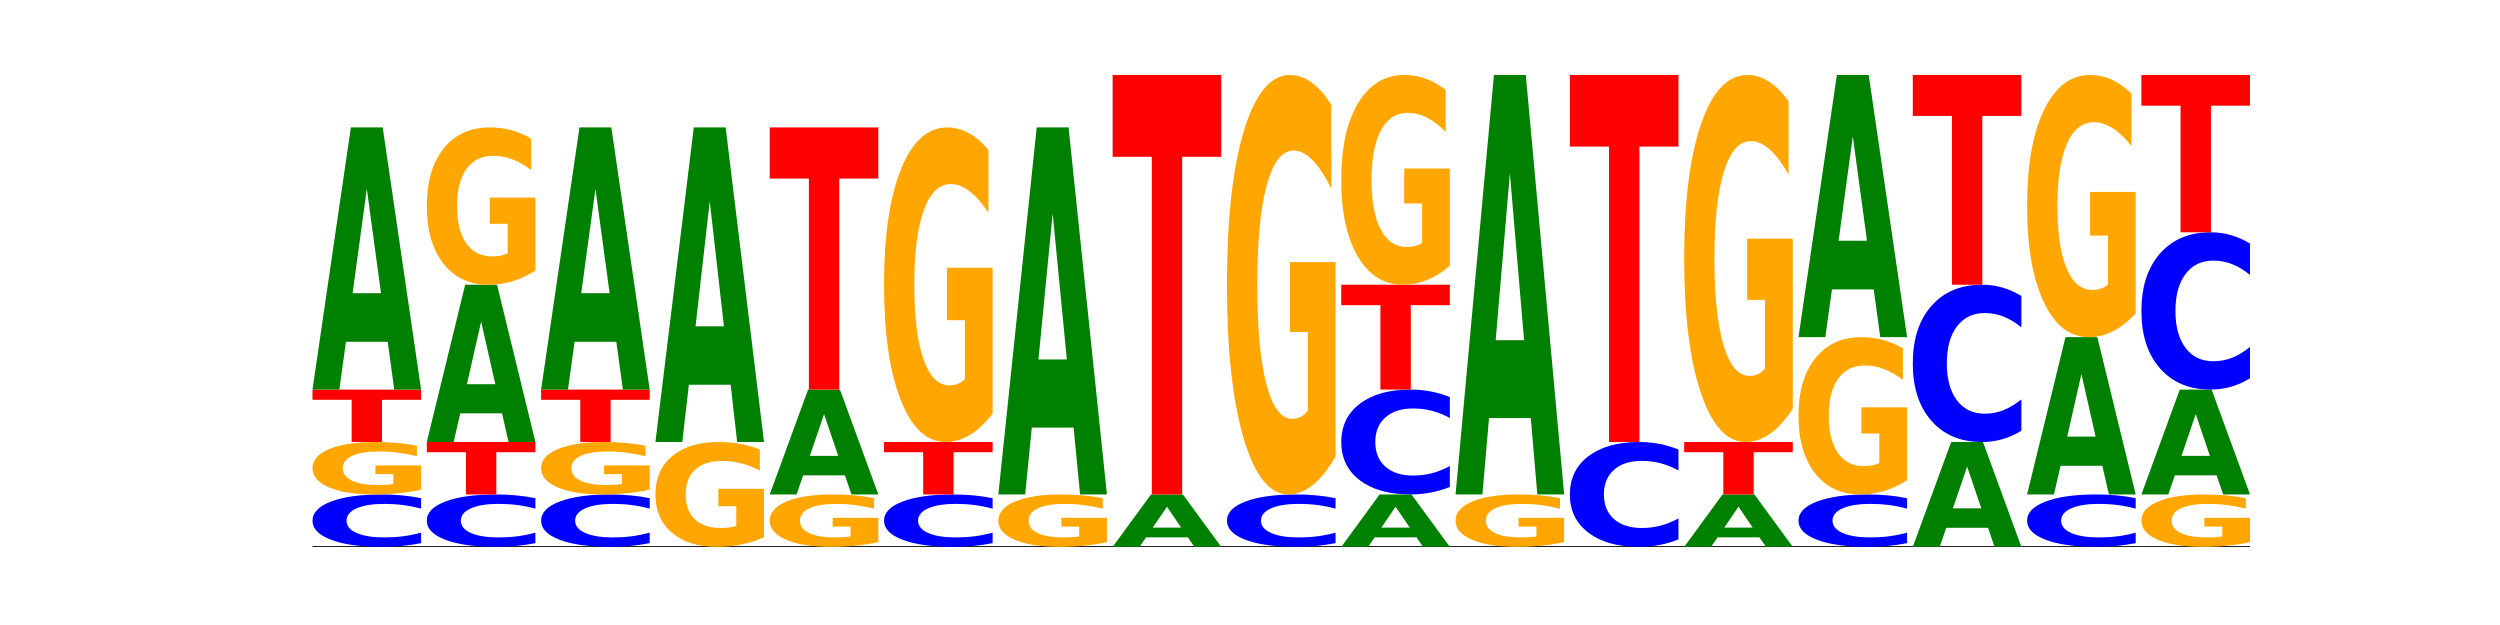 <?xml version="1.0" encoding="utf-8" standalone="no"?>
<!DOCTYPE svg PUBLIC "-//W3C//DTD SVG 1.1//EN"
  "http://www.w3.org/Graphics/SVG/1.1/DTD/svg11.dtd">
<!-- Created with matplotlib (https://matplotlib.org/) -->
<svg height="180pt" version="1.1" viewBox="0 0 720 180" width="720pt" xmlns="http://www.w3.org/2000/svg" xmlns:xlink="http://www.w3.org/1999/xlink">
 <defs>
  <style type="text/css">*{stroke-linecap:butt;stroke-linejoin:round;}</style>
 </defs>
 <g id="figure_1">
  <g id="patch_1">
   <path d="M 0 180 
L 720 180 
L 720 0 
L 0 0 
z
" style="fill:none;"/>
  </g>
  <g id="axes_1">
   <g id="line2d_1">
    <path clip-path="url(#p9e56a1eaeb)" d="M 90 157.5 
L 648 157.5 
" style="fill:none;stroke:#000000;stroke-linecap:square;stroke-width:0.5;"/>
   </g>
   <g id="patch_2">
    <path clip-path="url(#p9e56a1eaeb)" d="M 121.274 156.418 
Q 118.658 156.954 115.829 157.226 
Q 113.001 157.5 109.92 157.5 
Q 100.732 157.5 95.366 155.466 
Q 90 153.433 90 149.955 
Q 90 146.464 95.366 144.434 
Q 100.732 142.4 109.92 142.4 
Q 113.001 142.4 115.829 142.674 
Q 118.658 142.946 121.274 143.482 
L 121.274 146.492 
Q 118.635 145.781 116.074 145.451 
Q 113.513 145.12 110.684 145.12 
Q 105.61 145.12 102.702 146.408 
Q 99.802 147.693 99.802 149.955 
Q 99.802 152.207 102.702 153.495 
Q 105.61 154.78 110.684 154.78 
Q 113.513 154.78 116.074 154.449 
Q 118.635 154.116 121.274 153.405 
z
" style="fill:#0000ff;"/>
   </g>
   <g id="patch_3">
    <path clip-path="url(#p9e56a1eaeb)" d="M 121.274 141.034 
Q 118.12 141.717 114.728 142.06 
Q 111.336 142.4 107.719 142.4 
Q 99.546 142.4 94.773 140.366 
Q 90 138.333 90 134.855 
Q 90 131.336 94.857 129.318 
Q 99.722 127.3 108.181 127.3 
Q 111.441 127.3 114.427 127.574 
Q 117.419 127.846 120.069 128.382 
L 120.069 131.392 
Q 117.335 130.703 114.63 130.363 
Q 111.924 130.02 109.205 130.02 
Q 104.172 130.02 101.446 131.274 
Q 98.719 132.525 98.719 134.855 
Q 98.719 137.163 101.348 138.423 
Q 103.976 139.68 108.812 139.68 
Q 110.13 139.68 111.258 139.608 
Q 112.387 139.533 113.284 139.378 
L 113.284 136.552 
L 108.132 136.552 
L 108.132 134.034 
L 121.274 134.034 
z
" style="fill:#ffa600;"/>
   </g>
   <g id="patch_4">
    <path clip-path="url(#p9e56a1eaeb)" d="M 90 112.2 
L 121.274 112.2 
L 121.274 115.145 
L 110.023 115.145 
L 110.023 127.3 
L 101.273 127.3 
L 101.273 115.145 
L 90 115.145 
z
" style="fill:#ff0000;"/>
   </g>
   <g id="patch_5">
    <path clip-path="url(#p9e56a1eaeb)" d="M 111.664 98.446 
L 99.636 98.446 
L 97.737 112.2 
L 90 112.2 
L 101.049 36.7 
L 110.225 36.7 
L 121.274 112.2 
L 113.544 112.2 
z
M 101.554 84.434 
L 109.726 84.434 
L 105.647 54.402 
z
" style="fill:#008000;"/>
   </g>
   <g id="patch_6">
    <path clip-path="url(#p9e56a1eaeb)" d="M 154.195 156.418 
Q 151.579 156.954 148.75 157.226 
Q 145.921 157.5 142.84 157.5 
Q 133.652 157.5 128.286 155.466 
Q 122.92 153.433 122.92 149.955 
Q 122.92 146.464 128.286 144.434 
Q 133.652 142.4 142.84 142.4 
Q 145.921 142.4 148.75 142.674 
Q 151.579 142.946 154.195 143.482 
L 154.195 146.492 
Q 151.555 145.781 148.994 145.451 
Q 146.433 145.12 143.604 145.12 
Q 138.53 145.12 135.622 146.408 
Q 132.723 147.693 132.723 149.955 
Q 132.723 152.207 135.622 153.495 
Q 138.53 154.78 143.604 154.78 
Q 146.433 154.78 148.994 154.449 
Q 151.555 154.116 154.195 153.405 
z
" style="fill:#0000ff;"/>
   </g>
   <g id="patch_7">
    <path clip-path="url(#p9e56a1eaeb)" d="M 122.92 127.3 
L 154.195 127.3 
L 154.195 130.245 
L 142.943 130.245 
L 142.943 142.4 
L 134.194 142.4 
L 134.194 130.245 
L 122.92 130.245 
z
" style="fill:#ff0000;"/>
   </g>
   <g id="patch_8">
    <path clip-path="url(#p9e56a1eaeb)" d="M 144.584 119.048 
L 132.557 119.048 
L 130.657 127.3 
L 122.92 127.3 
L 133.97 82 
L 143.145 82 
L 154.195 127.3 
L 146.464 127.3 
z
M 134.475 110.64 
L 142.647 110.64 
L 138.567 92.621 
z
" style="fill:#008000;"/>
   </g>
   <g id="patch_9">
    <path clip-path="url(#p9e56a1eaeb)" d="M 154.195 77.901 
Q 151.041 79.951 147.648 80.98 
Q 144.256 82 140.639 82 
Q 132.467 82 127.694 75.899 
Q 122.92 69.798 122.92 59.364 
Q 122.92 48.809 127.778 42.754 
Q 132.642 36.7 141.102 36.7 
Q 144.361 36.7 147.347 37.523 
Q 150.34 38.338 152.989 39.947 
L 152.989 48.977 
Q 150.256 46.909 147.55 45.889 
Q 144.845 44.86 142.125 44.86 
Q 137.093 44.86 134.366 48.622 
Q 131.64 52.374 131.64 59.364 
Q 131.64 66.289 134.268 70.069 
Q 136.896 73.84 141.733 73.84 
Q 143.05 73.84 144.179 73.625 
Q 145.307 73.4 146.204 72.933 
L 146.204 64.455 
L 141.053 64.455 
L 141.053 56.903 
L 154.195 56.903 
z
" style="fill:#ffa600;"/>
   </g>
   <g id="patch_10">
    <path clip-path="url(#p9e56a1eaeb)" d="M 187.115 156.418 
Q 184.499 156.954 181.67 157.226 
Q 178.841 157.5 175.76 157.5 
Q 166.573 157.5 161.207 155.466 
Q 155.841 153.433 155.841 149.955 
Q 155.841 146.464 161.207 144.434 
Q 166.573 142.4 175.76 142.4 
Q 178.841 142.4 181.67 142.674 
Q 184.499 142.946 187.115 143.482 
L 187.115 146.492 
Q 184.475 145.781 181.914 145.451 
Q 179.354 145.12 176.525 145.12 
Q 171.45 145.12 168.543 146.408 
Q 165.643 147.693 165.643 149.955 
Q 165.643 152.207 168.543 153.495 
Q 171.45 154.78 176.525 154.78 
Q 179.354 154.78 181.914 154.449 
Q 184.475 154.116 187.115 153.405 
z
" style="fill:#0000ff;"/>
   </g>
   <g id="patch_11">
    <path clip-path="url(#p9e56a1eaeb)" d="M 187.115 141.034 
Q 183.961 141.717 180.569 142.06 
Q 177.176 142.4 173.56 142.4 
Q 165.387 142.4 160.614 140.366 
Q 155.841 138.333 155.841 134.855 
Q 155.841 131.336 160.698 129.318 
Q 165.562 127.3 174.022 127.3 
Q 177.281 127.3 180.267 127.574 
Q 183.26 127.846 185.909 128.382 
L 185.909 131.392 
Q 183.176 130.703 180.47 130.363 
Q 177.765 130.02 175.045 130.02 
Q 170.013 130.02 167.286 131.274 
Q 164.56 132.525 164.56 134.855 
Q 164.56 137.163 167.188 138.423 
Q 169.817 139.68 174.653 139.68 
Q 175.971 139.68 177.099 139.608 
Q 178.228 139.533 179.125 139.378 
L 179.125 136.552 
L 173.973 136.552 
L 173.973 134.034 
L 187.115 134.034 
z
" style="fill:#ffa600;"/>
   </g>
   <g id="patch_12">
    <path clip-path="url(#p9e56a1eaeb)" d="M 155.841 112.2 
L 187.115 112.2 
L 187.115 115.145 
L 175.864 115.145 
L 175.864 127.3 
L 167.114 127.3 
L 167.114 115.145 
L 155.841 115.145 
z
" style="fill:#ff0000;"/>
   </g>
   <g id="patch_13">
    <path clip-path="url(#p9e56a1eaeb)" d="M 177.504 98.446 
L 165.477 98.446 
L 163.578 112.2 
L 155.841 112.2 
L 166.89 36.7 
L 176.066 36.7 
L 187.115 112.2 
L 179.384 112.2 
z
M 167.395 84.434 
L 175.567 84.434 
L 171.487 54.402 
z
" style="fill:#008000;"/>
   </g>
   <g id="patch_14">
    <path clip-path="url(#p9e56a1eaeb)" d="M 220.035 154.768 
Q 216.881 156.134 213.489 156.82 
Q 210.097 157.5 206.48 157.5 
Q 198.307 157.5 193.534 153.433 
Q 188.761 149.365 188.761 142.409 
Q 188.761 135.372 193.618 131.336 
Q 198.483 127.3 206.943 127.3 
Q 210.202 127.3 213.188 127.849 
Q 216.18 128.392 218.83 129.465 
L 218.83 135.485 
Q 216.096 134.106 213.391 133.426 
Q 210.685 132.74 207.966 132.74 
Q 202.933 132.74 200.207 135.248 
Q 197.48 137.749 197.48 142.409 
Q 197.48 147.026 200.109 149.546 
Q 202.737 152.06 207.573 152.06 
Q 208.891 152.06 210.019 151.917 
Q 211.148 151.767 212.045 151.455 
L 212.045 145.803 
L 206.893 145.803 
L 206.893 140.769 
L 220.035 140.769 
z
" style="fill:#ffa600;"/>
   </g>
   <g id="patch_15">
    <path clip-path="url(#p9e56a1eaeb)" d="M 210.425 110.795 
L 198.397 110.795 
L 196.498 127.3 
L 188.761 127.3 
L 199.81 36.7 
L 208.986 36.7 
L 220.035 127.3 
L 212.305 127.3 
z
M 200.315 93.98 
L 208.487 93.98 
L 204.408 57.942 
z
" style="fill:#008000;"/>
   </g>
   <g id="patch_16">
    <path clip-path="url(#p9e56a1eaeb)" d="M 252.956 156.134 
Q 249.802 156.817 246.409 157.16 
Q 243.017 157.5 239.4 157.5 
Q 231.228 157.5 226.455 155.466 
Q 221.681 153.433 221.681 149.955 
Q 221.681 146.436 226.539 144.418 
Q 231.403 142.4 239.863 142.4 
Q 243.122 142.4 246.108 142.674 
Q 249.101 142.946 251.75 143.482 
L 251.75 146.492 
Q 249.017 145.803 246.311 145.463 
Q 243.606 145.12 240.886 145.12 
Q 235.854 145.12 233.127 146.374 
Q 230.401 147.625 230.401 149.955 
Q 230.401 152.263 233.029 153.523 
Q 235.657 154.78 240.494 154.78 
Q 241.811 154.78 242.94 154.708 
Q 244.068 154.633 244.965 154.478 
L 244.965 151.652 
L 239.814 151.652 
L 239.814 149.134 
L 252.956 149.134 
z
" style="fill:#ffa600;"/>
   </g>
   <g id="patch_17">
    <path clip-path="url(#p9e56a1eaeb)" d="M 243.345 136.899 
L 231.318 136.899 
L 229.418 142.4 
L 221.681 142.4 
L 232.731 112.2 
L 241.906 112.2 
L 252.956 142.4 
L 245.225 142.4 
z
M 233.236 131.293 
L 241.408 131.293 
L 237.328 119.281 
z
" style="fill:#008000;"/>
   </g>
   <g id="patch_18">
    <path clip-path="url(#p9e56a1eaeb)" d="M 221.681 36.7 
L 252.956 36.7 
L 252.956 51.425 
L 241.704 51.425 
L 241.704 112.2 
L 232.955 112.2 
L 232.955 51.425 
L 221.681 51.425 
z
" style="fill:#ff0000;"/>
   </g>
   <g id="patch_19">
    <path clip-path="url(#p9e56a1eaeb)" d="M 285.876 156.418 
Q 283.26 156.954 280.431 157.226 
Q 277.602 157.5 274.522 157.5 
Q 265.334 157.5 259.968 155.466 
Q 254.602 153.433 254.602 149.955 
Q 254.602 146.464 259.968 144.434 
Q 265.334 142.4 274.522 142.4 
Q 277.602 142.4 280.431 142.674 
Q 283.26 142.946 285.876 143.482 
L 285.876 146.492 
Q 283.236 145.781 280.676 145.451 
Q 278.115 145.12 275.286 145.12 
Q 270.211 145.12 267.304 146.408 
Q 264.404 147.693 264.404 149.955 
Q 264.404 152.207 267.304 153.495 
Q 270.211 154.78 275.286 154.78 
Q 278.115 154.78 280.676 154.449 
Q 283.236 154.116 285.876 153.405 
z
" style="fill:#0000ff;"/>
   </g>
   <g id="patch_20">
    <path clip-path="url(#p9e56a1eaeb)" d="M 254.602 127.3 
L 285.876 127.3 
L 285.876 130.245 
L 274.625 130.245 
L 274.625 142.4 
L 265.875 142.4 
L 265.875 130.245 
L 254.602 130.245 
z
" style="fill:#ff0000;"/>
   </g>
   <g id="patch_21">
    <path clip-path="url(#p9e56a1eaeb)" d="M 285.876 119.103 
Q 282.722 123.201 279.33 125.26 
Q 275.937 127.3 272.321 127.3 
Q 264.148 127.3 259.375 115.098 
Q 254.602 102.895 254.602 82.028 
Q 254.602 60.917 259.459 48.809 
Q 264.323 36.7 272.783 36.7 
Q 276.042 36.7 279.028 38.347 
Q 282.021 39.975 284.671 43.194 
L 284.671 61.254 
Q 281.937 57.118 279.232 55.078 
Q 276.526 53.02 273.807 53.02 
Q 268.774 53.02 266.048 60.543 
Q 263.321 68.048 263.321 82.028 
Q 263.321 95.877 265.949 103.438 
Q 268.578 110.98 273.414 110.98 
Q 274.732 110.98 275.86 110.55 
Q 276.989 110.101 277.886 109.165 
L 277.886 92.209 
L 272.734 92.209 
L 272.734 77.106 
L 285.876 77.106 
z
" style="fill:#ffa600;"/>
   </g>
   <g id="patch_22">
    <path clip-path="url(#p9e56a1eaeb)" d="M 318.796 156.134 
Q 315.642 156.817 312.25 157.16 
Q 308.858 157.5 305.241 157.5 
Q 297.068 157.5 292.295 155.466 
Q 287.522 153.433 287.522 149.955 
Q 287.522 146.436 292.379 144.418 
Q 297.244 142.4 305.704 142.4 
Q 308.963 142.4 311.949 142.674 
Q 314.941 142.946 317.591 143.482 
L 317.591 146.492 
Q 314.857 145.803 312.152 145.463 
Q 309.446 145.12 306.727 145.12 
Q 301.694 145.12 298.968 146.374 
Q 296.241 147.625 296.241 149.955 
Q 296.241 152.263 298.87 153.523 
Q 301.498 154.78 306.334 154.78 
Q 307.652 154.78 308.781 154.708 
Q 309.909 154.633 310.806 154.478 
L 310.806 151.652 
L 305.655 151.652 
L 305.655 149.134 
L 318.796 149.134 
z
" style="fill:#ffa600;"/>
   </g>
   <g id="patch_23">
    <path clip-path="url(#p9e56a1eaeb)" d="M 309.186 123.145 
L 297.158 123.145 
L 295.259 142.4 
L 287.522 142.4 
L 298.571 36.7 
L 307.747 36.7 
L 318.796 142.4 
L 311.066 142.4 
z
M 299.077 103.527 
L 307.248 103.527 
L 303.169 61.483 
z
" style="fill:#008000;"/>
   </g>
   <g id="patch_24">
    <path clip-path="url(#p9e56a1eaeb)" d="M 342.106 154.749 
L 330.079 154.749 
L 328.18 157.5 
L 320.442 157.5 
L 331.492 142.4 
L 340.668 142.4 
L 351.717 157.5 
L 343.986 157.5 
z
M 331.997 151.947 
L 340.169 151.947 
L 336.089 145.94 
z
" style="fill:#008000;"/>
   </g>
   <g id="patch_25">
    <path clip-path="url(#p9e56a1eaeb)" d="M 320.442 21.6 
L 351.717 21.6 
L 351.717 45.159 
L 340.465 45.159 
L 340.465 142.4 
L 331.716 142.4 
L 331.716 45.159 
L 320.442 45.159 
z
" style="fill:#ff0000;"/>
   </g>
   <g id="patch_26">
    <path clip-path="url(#p9e56a1eaeb)" d="M 384.637 156.418 
Q 382.021 156.954 379.192 157.226 
Q 376.364 157.5 373.283 157.5 
Q 364.095 157.5 358.729 155.466 
Q 353.363 153.433 353.363 149.955 
Q 353.363 146.464 358.729 144.434 
Q 364.095 142.4 373.283 142.4 
Q 376.364 142.4 379.192 142.674 
Q 382.021 142.946 384.637 143.482 
L 384.637 146.492 
Q 381.997 145.781 379.437 145.451 
Q 376.876 145.12 374.047 145.12 
Q 368.972 145.12 366.065 146.408 
Q 363.165 147.693 363.165 149.955 
Q 363.165 152.207 366.065 153.495 
Q 368.972 154.78 374.047 154.78 
Q 376.876 154.78 379.437 154.449 
Q 381.997 154.116 384.637 153.405 
z
" style="fill:#0000ff;"/>
   </g>
   <g id="patch_27">
    <path clip-path="url(#p9e56a1eaeb)" d="M 384.637 131.47 
Q 381.483 136.935 378.091 139.68 
Q 374.698 142.4 371.082 142.4 
Q 362.909 142.4 358.136 126.13 
Q 353.363 109.861 353.363 82.037 
Q 353.363 53.89 358.22 37.745 
Q 363.084 21.6 371.544 21.6 
Q 374.803 21.6 377.789 23.796 
Q 380.782 25.967 383.432 30.259 
L 383.432 54.339 
Q 380.698 48.824 377.993 46.104 
Q 375.287 43.359 372.568 43.359 
Q 367.535 43.359 364.809 53.391 
Q 362.082 63.397 362.082 82.037 
Q 362.082 100.503 364.71 110.584 
Q 367.339 120.641 372.175 120.641 
Q 373.493 120.641 374.621 120.067 
Q 375.75 119.468 376.647 118.22 
L 376.647 95.612 
L 371.495 95.612 
L 371.495 75.475 
L 384.637 75.475 
z
" style="fill:#ffa600;"/>
   </g>
   <g id="patch_28">
    <path clip-path="url(#p9e56a1eaeb)" d="M 407.947 154.749 
L 395.919 154.749 
L 394.02 157.5 
L 386.283 157.5 
L 397.332 142.4 
L 406.508 142.4 
L 417.558 157.5 
L 409.827 157.5 
z
M 397.838 151.947 
L 406.009 151.947 
L 401.93 145.94 
z
" style="fill:#008000;"/>
   </g>
   <g id="patch_29">
    <path clip-path="url(#p9e56a1eaeb)" d="M 417.558 140.235 
Q 414.941 141.308 412.113 141.851 
Q 409.284 142.4 406.203 142.4 
Q 397.015 142.4 391.649 138.333 
Q 386.283 134.265 386.283 127.309 
Q 386.283 120.329 391.649 116.267 
Q 397.015 112.2 406.203 112.2 
Q 409.284 112.2 412.113 112.749 
Q 414.941 113.292 417.558 114.365 
L 417.558 120.385 
Q 414.918 118.962 412.357 118.301 
Q 409.796 117.64 406.967 117.64 
Q 401.893 117.64 398.985 120.216 
Q 396.085 122.787 396.085 127.309 
Q 396.085 131.813 398.985 134.39 
Q 401.893 136.96 406.967 136.96 
Q 409.796 136.96 412.357 136.299 
Q 414.918 135.631 417.558 134.209 
z
" style="fill:#0000ff;"/>
   </g>
   <g id="patch_30">
    <path clip-path="url(#p9e56a1eaeb)" d="M 386.283 82 
L 417.558 82 
L 417.558 87.89 
L 406.306 87.89 
L 406.306 112.2 
L 397.556 112.2 
L 397.556 87.89 
L 386.283 87.89 
z
" style="fill:#ff0000;"/>
   </g>
   <g id="patch_31">
    <path clip-path="url(#p9e56a1eaeb)" d="M 417.558 76.535 
Q 414.403 79.268 411.011 80.64 
Q 407.619 82 404.002 82 
Q 395.829 82 391.056 73.865 
Q 386.283 65.73 386.283 51.819 
Q 386.283 37.745 391.14 29.672 
Q 396.005 21.6 404.465 21.6 
Q 407.724 21.6 410.71 22.698 
Q 413.703 23.783 416.352 25.929 
L 416.352 37.97 
Q 413.618 35.212 410.913 33.852 
Q 408.207 32.48 405.488 32.48 
Q 400.455 32.48 397.729 37.495 
Q 395.002 42.499 395.002 51.819 
Q 395.002 61.052 397.631 66.092 
Q 400.259 71.12 405.095 71.12 
Q 406.413 71.12 407.542 70.833 
Q 408.67 70.534 409.567 69.91 
L 409.567 58.606 
L 404.416 58.606 
L 404.416 48.537 
L 417.558 48.537 
z
" style="fill:#ffa600;"/>
   </g>
   <g id="patch_32">
    <path clip-path="url(#p9e56a1eaeb)" d="M 450.478 156.134 
Q 447.324 156.817 443.931 157.16 
Q 440.539 157.5 436.922 157.5 
Q 428.75 157.5 423.977 155.466 
Q 419.204 153.433 419.204 149.955 
Q 419.204 146.436 424.061 144.418 
Q 428.925 142.4 437.385 142.4 
Q 440.644 142.4 443.63 142.674 
Q 446.623 142.946 449.272 143.482 
L 449.272 146.492 
Q 446.539 145.803 443.833 145.463 
Q 441.128 145.12 438.408 145.12 
Q 433.376 145.12 430.649 146.374 
Q 427.923 147.625 427.923 149.955 
Q 427.923 152.263 430.551 153.523 
Q 433.18 154.78 438.016 154.78 
Q 439.334 154.78 440.462 154.708 
Q 441.59 154.633 442.488 154.478 
L 442.488 151.652 
L 437.336 151.652 
L 437.336 149.134 
L 450.478 149.134 
z
" style="fill:#ffa600;"/>
   </g>
   <g id="patch_33">
    <path clip-path="url(#p9e56a1eaeb)" d="M 440.867 120.394 
L 428.84 120.394 
L 426.941 142.4 
L 419.204 142.4 
L 430.253 21.6 
L 439.429 21.6 
L 450.478 142.4 
L 442.747 142.4 
z
M 430.758 97.974 
L 438.93 97.974 
L 434.85 49.923 
z
" style="fill:#008000;"/>
   </g>
   <g id="patch_34">
    <path clip-path="url(#p9e56a1eaeb)" d="M 483.398 155.335 
Q 480.782 156.408 477.953 156.951 
Q 475.125 157.5 472.044 157.5 
Q 462.856 157.5 457.49 153.433 
Q 452.124 149.365 452.124 142.409 
Q 452.124 135.429 457.49 131.367 
Q 462.856 127.3 472.044 127.3 
Q 475.125 127.3 477.953 127.849 
Q 480.782 128.392 483.398 129.465 
L 483.398 135.485 
Q 480.759 134.062 478.198 133.401 
Q 475.637 132.74 472.808 132.74 
Q 467.733 132.74 464.826 135.316 
Q 461.926 137.887 461.926 142.409 
Q 461.926 146.913 464.826 149.49 
Q 467.733 152.06 472.808 152.06 
Q 475.637 152.06 478.198 151.399 
Q 480.759 150.731 483.398 149.309 
z
" style="fill:#0000ff;"/>
   </g>
   <g id="patch_35">
    <path clip-path="url(#p9e56a1eaeb)" d="M 452.124 21.6 
L 483.398 21.6 
L 483.398 42.214 
L 472.147 42.214 
L 472.147 127.3 
L 463.397 127.3 
L 463.397 42.214 
L 452.124 42.214 
z
" style="fill:#ff0000;"/>
   </g>
   <g id="patch_36">
    <path clip-path="url(#p9e56a1eaeb)" d="M 506.708 154.749 
L 494.68 154.749 
L 492.781 157.5 
L 485.044 157.5 
L 496.094 142.4 
L 505.269 142.4 
L 516.319 157.5 
L 508.588 157.5 
z
M 496.599 151.947 
L 504.771 151.947 
L 500.691 145.94 
z
" style="fill:#008000;"/>
   </g>
   <g id="patch_37">
    <path clip-path="url(#p9e56a1eaeb)" d="M 485.044 127.3 
L 516.319 127.3 
L 516.319 130.245 
L 505.067 130.245 
L 505.067 142.4 
L 496.318 142.4 
L 496.318 130.245 
L 485.044 130.245 
z
" style="fill:#ff0000;"/>
   </g>
   <g id="patch_38">
    <path clip-path="url(#p9e56a1eaeb)" d="M 516.319 117.737 
Q 513.165 122.518 509.772 124.92 
Q 506.38 127.3 502.763 127.3 
Q 494.591 127.3 489.817 113.064 
Q 485.044 98.828 485.044 74.483 
Q 485.044 49.854 489.902 35.727 
Q 494.766 21.6 503.226 21.6 
Q 506.485 21.6 509.471 23.521 
Q 512.464 25.421 515.113 29.177 
L 515.113 50.247 
Q 512.38 45.421 509.674 43.041 
Q 506.969 40.64 504.249 40.64 
Q 499.217 40.64 496.49 49.417 
Q 493.763 58.173 493.763 74.483 
Q 493.763 90.64 496.392 99.461 
Q 499.02 108.26 503.857 108.26 
Q 505.174 108.26 506.303 107.758 
Q 507.431 107.234 508.328 106.143 
L 508.328 86.361 
L 503.177 86.361 
L 503.177 68.74 
L 516.319 68.74 
z
" style="fill:#ffa600;"/>
   </g>
   <g id="patch_39">
    <path clip-path="url(#p9e56a1eaeb)" d="M 549.239 156.418 
Q 546.623 156.954 543.794 157.226 
Q 540.965 157.5 537.884 157.5 
Q 528.697 157.5 523.331 155.466 
Q 517.965 153.433 517.965 149.955 
Q 517.965 146.464 523.331 144.434 
Q 528.697 142.4 537.884 142.4 
Q 540.965 142.4 543.794 142.674 
Q 546.623 142.946 549.239 143.482 
L 549.239 146.492 
Q 546.599 145.781 544.038 145.451 
Q 541.477 145.12 538.649 145.12 
Q 533.574 145.12 530.667 146.408 
Q 527.767 147.693 527.767 149.955 
Q 527.767 152.207 530.667 153.495 
Q 533.574 154.78 538.649 154.78 
Q 541.477 154.78 544.038 154.449 
Q 546.599 154.116 549.239 153.405 
z
" style="fill:#0000ff;"/>
   </g>
   <g id="patch_40">
    <path clip-path="url(#p9e56a1eaeb)" d="M 549.239 138.301 
Q 546.085 140.351 542.692 141.38 
Q 539.3 142.4 535.683 142.4 
Q 527.511 142.4 522.738 136.299 
Q 517.965 130.198 517.965 119.764 
Q 517.965 109.209 522.822 103.154 
Q 527.686 97.1 536.146 97.1 
Q 539.405 97.1 542.391 97.923 
Q 545.384 98.738 548.033 100.347 
L 548.033 109.377 
Q 545.3 107.309 542.594 106.289 
Q 539.889 105.26 537.169 105.26 
Q 532.137 105.26 529.41 109.022 
Q 526.684 112.774 526.684 119.764 
Q 526.684 126.689 529.312 130.469 
Q 531.941 134.24 536.777 134.24 
Q 538.095 134.24 539.223 134.025 
Q 540.351 133.8 541.249 133.333 
L 541.249 124.855 
L 536.097 124.855 
L 536.097 117.303 
L 549.239 117.303 
z
" style="fill:#ffa600;"/>
   </g>
   <g id="patch_41">
    <path clip-path="url(#p9e56a1eaeb)" d="M 539.628 83.346 
L 527.601 83.346 
L 525.702 97.1 
L 517.965 97.1 
L 529.014 21.6 
L 538.19 21.6 
L 549.239 97.1 
L 541.508 97.1 
z
M 529.519 69.334 
L 537.691 69.334 
L 533.611 39.302 
z
" style="fill:#008000;"/>
   </g>
   <g id="patch_42">
    <path clip-path="url(#p9e56a1eaeb)" d="M 572.549 151.999 
L 560.521 151.999 
L 558.622 157.5 
L 550.885 157.5 
L 561.934 127.3 
L 571.11 127.3 
L 582.159 157.5 
L 574.429 157.5 
z
M 562.439 146.393 
L 570.611 146.393 
L 566.532 134.381 
z
" style="fill:#008000;"/>
   </g>
   <g id="patch_43">
    <path clip-path="url(#p9e56a1eaeb)" d="M 582.159 124.053 
Q 579.543 125.662 576.714 126.477 
Q 573.886 127.3 570.805 127.3 
Q 561.617 127.3 556.251 121.199 
Q 550.885 115.098 550.885 104.664 
Q 550.885 94.193 556.251 88.101 
Q 561.617 82 570.805 82 
Q 573.886 82 576.714 82.823 
Q 579.543 83.638 582.159 85.247 
L 582.159 94.277 
Q 579.52 92.144 576.959 91.152 
Q 574.398 90.16 571.569 90.16 
Q 566.495 90.16 563.587 94.024 
Q 560.687 97.88 560.687 104.664 
Q 560.687 111.42 563.587 115.285 
Q 566.495 119.14 571.569 119.14 
Q 574.398 119.14 576.959 118.148 
Q 579.52 117.147 582.159 115.014 
z
" style="fill:#0000ff;"/>
   </g>
   <g id="patch_44">
    <path clip-path="url(#p9e56a1eaeb)" d="M 550.885 21.6 
L 582.159 21.6 
L 582.159 33.38 
L 570.908 33.38 
L 570.908 82 
L 562.158 82 
L 562.158 33.38 
L 550.885 33.38 
z
" style="fill:#ff0000;"/>
   </g>
   <g id="patch_45">
    <path clip-path="url(#p9e56a1eaeb)" d="M 615.08 156.418 
Q 612.464 156.954 609.635 157.226 
Q 606.806 157.5 603.725 157.5 
Q 594.537 157.5 589.171 155.466 
Q 583.805 153.433 583.805 149.955 
Q 583.805 146.464 589.171 144.434 
Q 594.537 142.4 603.725 142.4 
Q 606.806 142.4 609.635 142.674 
Q 612.464 142.946 615.08 143.482 
L 615.08 146.492 
Q 612.44 145.781 609.879 145.451 
Q 607.318 145.12 604.489 145.12 
Q 599.415 145.12 596.507 146.408 
Q 593.608 147.693 593.608 149.955 
Q 593.608 152.207 596.507 153.495 
Q 599.415 154.78 604.489 154.78 
Q 607.318 154.78 609.879 154.449 
Q 612.44 154.116 615.08 153.405 
z
" style="fill:#0000ff;"/>
   </g>
   <g id="patch_46">
    <path clip-path="url(#p9e56a1eaeb)" d="M 605.469 134.148 
L 593.441 134.148 
L 591.542 142.4 
L 583.805 142.4 
L 594.855 97.1 
L 604.03 97.1 
L 615.08 142.4 
L 607.349 142.4 
z
M 595.36 125.74 
L 603.532 125.74 
L 599.452 107.721 
z
" style="fill:#008000;"/>
   </g>
   <g id="patch_47">
    <path clip-path="url(#p9e56a1eaeb)" d="M 615.08 90.269 
Q 611.926 93.684 608.533 95.4 
Q 605.141 97.1 601.524 97.1 
Q 593.352 97.1 588.578 86.931 
Q 583.805 76.763 583.805 59.373 
Q 583.805 41.781 588.663 31.691 
Q 593.527 21.6 601.987 21.6 
Q 605.246 21.6 608.232 22.972 
Q 611.225 24.329 613.874 27.012 
L 613.874 42.062 
Q 611.141 38.615 608.435 36.915 
Q 605.73 35.2 603.01 35.2 
Q 597.978 35.2 595.251 41.469 
Q 592.525 47.723 592.525 59.373 
Q 592.525 70.914 595.153 77.215 
Q 597.781 83.5 602.618 83.5 
Q 603.935 83.5 605.064 83.142 
Q 606.192 82.767 607.089 81.988 
L 607.089 67.858 
L 601.938 67.858 
L 601.938 55.272 
L 615.08 55.272 
z
" style="fill:#ffa600;"/>
   </g>
   <g id="patch_48">
    <path clip-path="url(#p9e56a1eaeb)" d="M 648 156.134 
Q 644.846 156.817 641.454 157.16 
Q 638.061 157.5 634.445 157.5 
Q 626.272 157.5 621.499 155.466 
Q 616.726 153.433 616.726 149.955 
Q 616.726 146.436 621.583 144.418 
Q 626.447 142.4 634.907 142.4 
Q 638.166 142.4 641.152 142.674 
Q 644.145 142.946 646.794 143.482 
L 646.794 146.492 
Q 644.061 145.803 641.355 145.463 
Q 638.65 145.12 635.93 145.12 
Q 630.898 145.12 628.171 146.374 
Q 625.445 147.625 625.445 149.955 
Q 625.445 152.263 628.073 153.523 
Q 630.702 154.78 635.538 154.78 
Q 636.856 154.78 637.984 154.708 
Q 639.113 154.633 640.01 154.478 
L 640.01 151.652 
L 634.858 151.652 
L 634.858 149.134 
L 648 149.134 
z
" style="fill:#ffa600;"/>
   </g>
   <g id="patch_49">
    <path clip-path="url(#p9e56a1eaeb)" d="M 638.389 136.899 
L 626.362 136.899 
L 624.463 142.4 
L 616.726 142.4 
L 627.775 112.2 
L 636.951 112.2 
L 648 142.4 
L 640.269 142.4 
z
M 628.28 131.293 
L 636.452 131.293 
L 632.372 119.281 
z
" style="fill:#008000;"/>
   </g>
   <g id="patch_50">
    <path clip-path="url(#p9e56a1eaeb)" d="M 648 108.953 
Q 645.384 110.562 642.555 111.377 
Q 639.726 112.2 636.645 112.2 
Q 627.458 112.2 622.092 106.099 
Q 616.726 99.998 616.726 89.564 
Q 616.726 79.093 622.092 73.001 
Q 627.458 66.9 636.645 66.9 
Q 639.726 66.9 642.555 67.723 
Q 645.384 68.538 648 70.147 
L 648 79.177 
Q 645.36 77.044 642.799 76.052 
Q 640.239 75.06 637.41 75.06 
Q 632.335 75.06 629.428 78.924 
Q 626.528 82.78 626.528 89.564 
Q 626.528 96.32 629.428 100.185 
Q 632.335 104.04 637.41 104.04 
Q 640.239 104.04 642.799 103.048 
Q 645.36 102.047 648 99.914 
z
" style="fill:#0000ff;"/>
   </g>
   <g id="patch_51">
    <path clip-path="url(#p9e56a1eaeb)" d="M 616.726 21.6 
L 648 21.6 
L 648 30.435 
L 636.749 30.435 
L 636.749 66.9 
L 627.999 66.9 
L 627.999 30.435 
L 616.726 30.435 
z
" style="fill:#ff0000;"/>
   </g>
  </g>
 </g>
 <defs>
  <clipPath id="p9e56a1eaeb">
   <rect height="135.9" width="558" x="90" y="21.6"/>
  </clipPath>
 </defs>
</svg>
